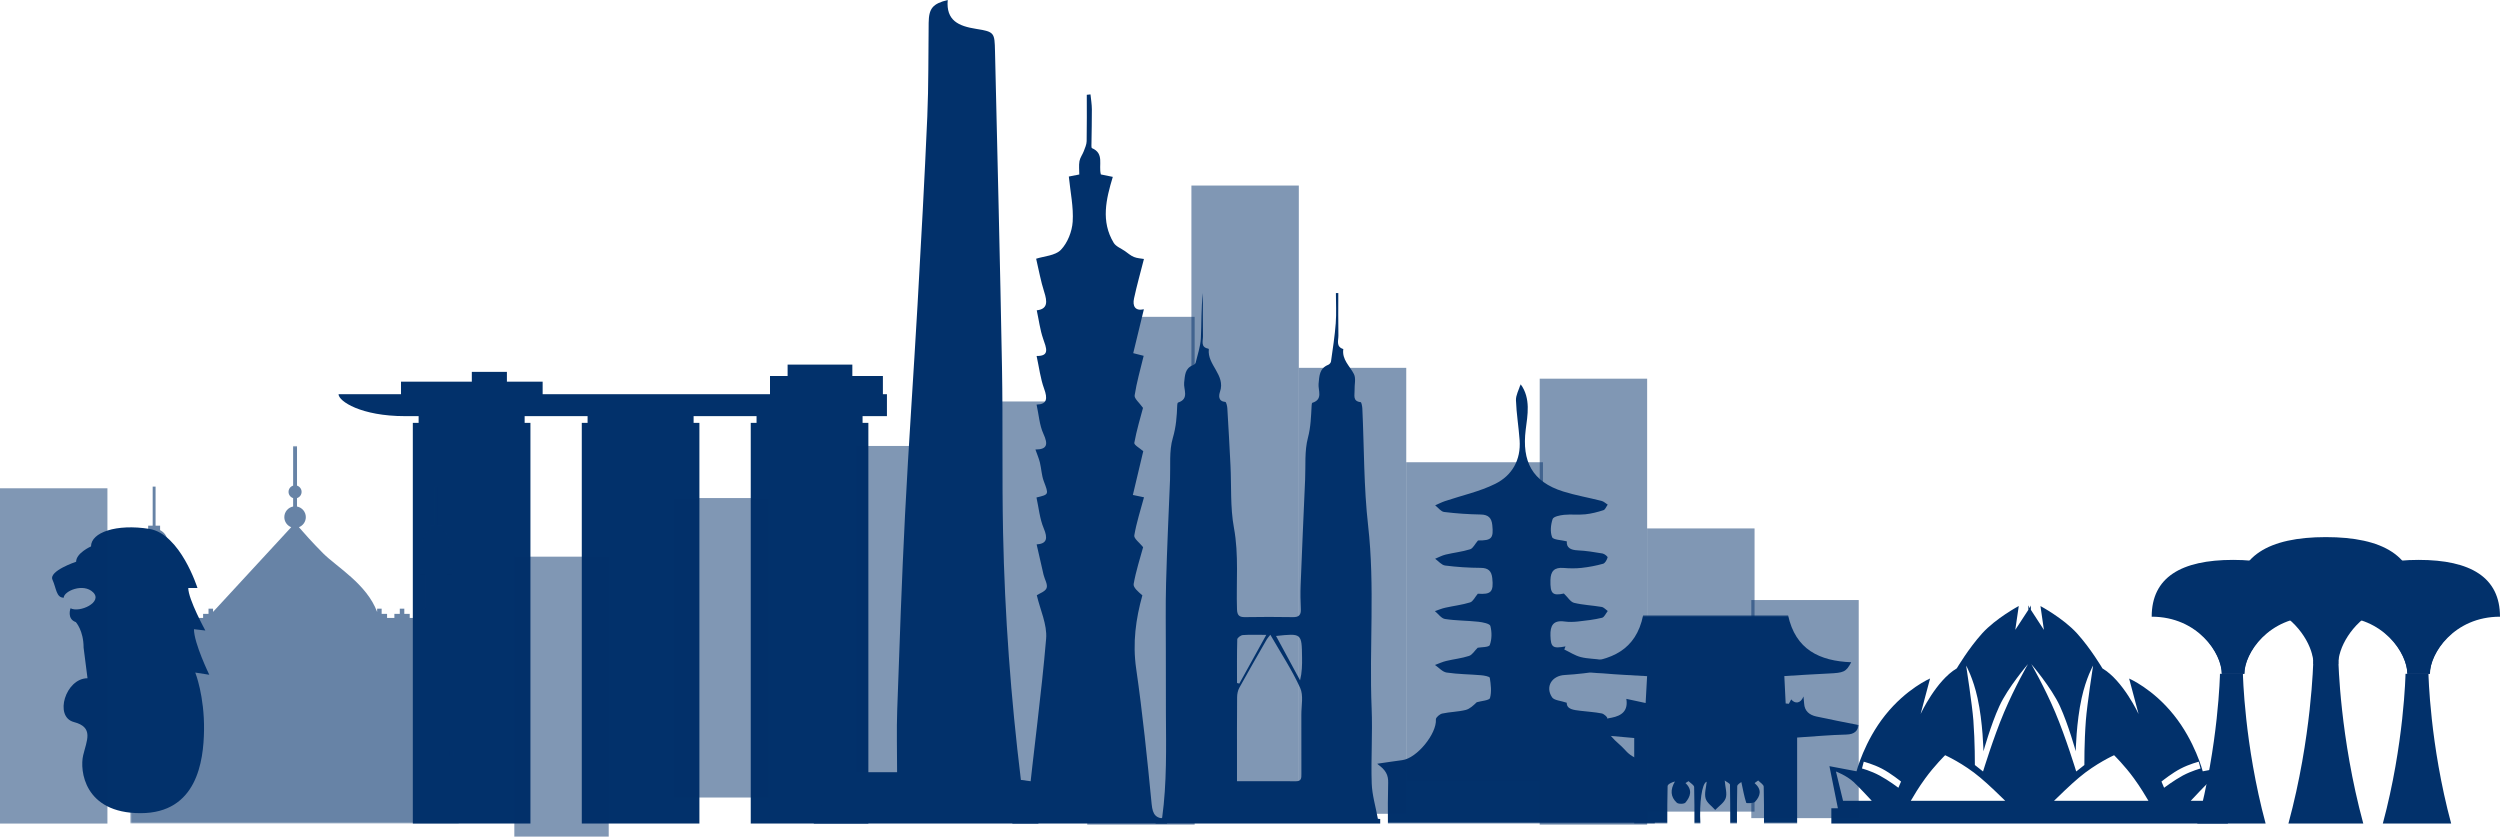<svg width="768" height="257" viewBox="0 0 768 257" fill="none" xmlns="http://www.w3.org/2000/svg">
<g id="Group 6">
<path id="Fill 24" fill-rule="evenodd" clip-rule="evenodd" d="M272.467 127.837V121.095H271.226V115.501H261.84V112H241.953V115.501H236.544V121.095H166.7V117.251H155.722V114.229H144.943V117.251H123.188V121.095H104C104 123.255 110.918 127.837 124.399 127.837H128.6V129.911H126.818V253H162.951V129.911H161.169V127.837H180.505V129.911H178.724V253H214.856V129.911H213.075V127.837H232.412V129.911H230.63V253H266.762V129.911H264.981V127.837H272.467Z" fill="#02316B"/>
<g id="Group 3" opacity="0.601">
<mask id="mask0_0:2975" style="mask-type:alpha" maskUnits="userSpaceOnUse" x="40" y="137" width="101" height="116">
<path id="Clip 2" fill-rule="evenodd" clip-rule="evenodd" d="M40 137H141V253H40V137Z" fill="white"/>
</mask>
<g mask="url(#mask0_0:2975)">
<path id="Fill 1" fill-rule="evenodd" clip-rule="evenodd" d="M141 232.319H139.413V230.716H138.025V232.319H137.158V176.514H138.991V174.813H137.82V168.274H138.991V166.574H138.092C138.092 164.939 137.147 163.539 135.783 162.857V161.477H134.398V149.482H133.504V161.477H132.118V162.857C130.756 163.539 129.809 164.939 129.809 166.574H128.911V168.274H130.081V174.813H128.911V176.514H130.744V186.985H129.777V188.587H128.112V189.827H125.867V188.587H124.204V186.985H122.815V188.587H121.153V189.827H118.905V188.587H117.243V186.985H115.855V188.003C112.707 179.44 103.397 174.137 99.263 169.981C95.905 166.605 93.264 163.623 91.83 161.956C93.069 161.475 93.949 160.278 93.949 158.864C93.949 157.236 92.78 155.888 91.243 155.604V153.015C92.056 152.758 92.652 152.003 92.652 151.099C92.652 150.196 92.056 149.441 91.243 149.183V137H90.048V149.183C89.233 149.44 88.639 150.196 88.639 151.099C88.639 152.003 89.233 152.759 90.048 153.015V155.604C88.51 155.888 87.343 157.237 87.343 158.864C87.343 160.278 88.223 161.475 89.458 161.956L65.443 187.979V186.985H64.056V188.587H62.392V189.827H60.144V188.587H58.483V186.985H57.094V188.587H55.431V189.827H53.185V188.587H51.522V186.985H50.554V176.514H52.389V174.813H51.218V168.274H52.389V166.574H51.489C51.489 164.939 50.543 163.539 49.18 162.857V161.477H47.794V149.482H46.901V161.477H45.515V162.857C44.152 163.539 43.205 164.939 43.205 166.574H42.306V168.274H43.478V174.813H42.306V176.514H44.141V232.319H43.274V230.716H41.885V232.319H40.222V233.559H40V253H141V232.319Z" fill="#02316B"/>
</g>
</g>
<path id="Shape" fill-rule="evenodd" clip-rule="evenodd" d="M685 235.365L676.681 236.946C676.681 236.946 674.291 227.745 667.813 219.671C661.349 211.558 654.064 208.447 654.064 208.447L656.971 219.342C656.971 219.342 652.216 209.079 645.871 205.336C645.871 205.336 642.301 199.26 638.076 194.593C633.837 189.927 626.83 186.183 626.83 186.183L627.89 193.506L623.885 187.347V186.152L623.853 186.209L623.727 186V186.392L623.494 186.765L623.273 186.405V186L623.128 186.209L623.109 186.152V187.341L619.098 193.487L620.164 186.164C620.164 186.164 613.156 189.908 608.924 194.574C604.705 199.241 601.129 205.317 601.129 205.317C594.784 209.054 590.016 219.323 590.016 219.323L592.923 208.428C592.923 208.428 585.664 211.539 579.174 219.652C572.697 227.739 570.325 236.939 570.325 236.939L562 235.365L564.599 248.296H562.587V253H684.407V248.296H682.401L685 235.365ZM678.599 240.22C680.783 238.219 684 237 684 237L681.829 246H673C674.377 244.52 677.024 241.7 678.599 240.22ZM675.453 234C675.453 234 672.576 234.716 669.857 236.14C667.368 237.43 664.539 239.668 664.068 240.04L664.068 240.041C664.023 240.076 664 240.094 664 240.094L664.809 242C664.809 242 667.826 239.732 670.593 238.227C673.36 236.769 676 236.087 676 236.087L675.453 234ZM649.448 232C649.448 232 652.75 235.238 655.546 239.11C657.549 241.858 659.194 244.626 660 246H631C632.286 244.739 636.164 240.961 638.653 238.89C643.811 234.529 649.448 232 649.448 232ZM637.663 230.783C637.663 230.783 635.434 222.664 632.809 216.932C630.172 211.181 624 204 624 204C624 204 628.069 211.028 631.359 218.809C634.649 226.589 637.814 237 637.814 237L640.319 235.015C640.319 235.015 640.262 228.134 640.777 221.317C641.135 216.504 643 204.447 643 204.447C643 204.447 640.84 208.283 639.49 214.43C637.832 221.872 637.663 230.783 637.663 230.783ZM607.502 214.449C609.147 221.891 609.323 230.802 609.323 230.802C609.323 230.802 611.557 222.689 614.194 216.951C616.811 211.206 623 204 623 204C623 204 618.939 211.047 615.656 218.809C612.361 226.589 609.191 237 609.191 237L606.68 235.015C606.68 235.015 606.724 228.147 606.222 221.317C605.858 216.517 604 204.466 604 204.466C604 204.466 606.153 208.309 607.502 214.449ZM597.545 232C597.545 232 594.25 235.238 591.441 239.11C589.432 241.846 587.8 244.626 587 246H616C614.72 244.739 610.849 240.961 608.347 238.89C603.183 234.523 597.545 232 597.545 232ZM572.541 234C572.541 234 575.412 234.715 578.137 236.139C580.862 237.549 584 240.095 584 240.095L583.185 242C583.185 242 580.174 239.714 577.395 238.231C574.634 236.754 572 236.079 572 236.079L572.541 234ZM569.414 240.218C567.223 238.218 564 237 564 237L566.184 246H575C573.637 244.521 570.983 241.691 569.414 240.218Z" fill="#02316B"/>
<g id="Group 3_2">
<mask id="mask1_0:2975" style="mask-type:alpha" maskUnits="userSpaceOnUse" x="423" y="118" width="88" height="135">
<path id="Clip 2_2" fill-rule="evenodd" clip-rule="evenodd" d="M423 118H511V253H423V118Z" fill="white"/>
</mask>
<g mask="url(#mask1_0:2975)">
<path id="Fill 1_2" fill-rule="evenodd" clip-rule="evenodd" d="M430.792 233.51C428.525 233.802 426.265 234.157 423 234.628C425.81 236.521 426.51 238.19 426.444 240.478C426.321 244.631 426.344 248.791 426.366 253H508.356V237.327C509.163 236.625 509.956 235.936 511 235.026C509.989 234.553 509.417 234.1 508.803 234.031C505.34 233.638 502.031 233.612 499.302 230.479C496.712 227.505 492.559 225.742 493.756 220.663C493.843 220.294 492.724 219.294 492.054 219.165C489.918 218.751 487.727 218.624 485.561 218.361C483.456 218.105 481.269 217.933 481.303 215.88C479.463 215.243 477.431 215.177 476.786 214.201C474.615 210.92 476.77 207.58 480.653 207.363C484.51 207.149 488.357 206.648 492.181 206.086C492.803 205.994 493.581 204.993 493.716 204.301C493.8 203.87 492.883 202.864 492.294 202.752C490.089 202.335 487.778 202.407 485.619 201.857C483.845 201.404 482.233 200.327 480.549 199.527L480.924 198.569C477.008 199.333 476.412 198.845 476.297 195.292C476.199 192.218 477.123 190.443 480.623 190.927C481.974 191.114 483.386 191.075 484.747 190.927C487.229 190.657 489.727 190.365 492.146 189.78C492.856 189.609 493.32 188.423 493.897 187.702C493.279 187.269 492.708 186.566 492.036 186.451C489.213 185.968 486.309 185.864 483.543 185.187C482.463 184.923 481.665 183.515 480.429 182.333C476.942 183.079 476.2 182.4 476.296 178.19C476.359 175.43 477.522 174.241 480.327 174.475C482.149 174.626 484.013 174.659 485.827 174.459C488.066 174.214 490.306 173.792 492.472 173.184C493.097 173.008 493.645 171.979 493.855 171.237C493.926 170.984 492.9 170.136 492.294 170.031C489.787 169.598 487.256 169.191 484.72 169.072C482.502 168.969 481.171 168.272 481.324 166.303C479.625 165.867 477.15 165.861 476.807 165.008C476.161 163.393 476.392 161.176 476.971 159.446C477.222 158.697 479.212 158.284 480.458 158.158C482.617 157.94 484.828 158.22 486.986 157.999C488.879 157.804 490.765 157.315 492.578 156.727C493.141 156.544 493.459 155.611 493.888 155.022C493.262 154.63 492.685 154.052 492.003 153.878C488.089 152.876 484.081 152.191 480.233 150.989C470.673 148.003 467.494 141.733 468.694 132.036C469.244 127.582 470.34 122.427 467.134 118C466.595 119.763 465.646 121.386 465.702 122.974C465.847 127.066 466.535 131.136 466.827 135.228C467.257 141.28 464.522 146.065 459.328 148.641C454.495 151.037 449.049 152.202 443.885 153.945C442.857 154.292 441.884 154.801 440.885 155.234C441.798 155.945 442.647 157.155 443.634 157.279C447.363 157.746 451.134 157.991 454.895 158.059C457.224 158.101 458.202 159.121 458.431 161.283C458.869 165.41 458.205 166.062 454.043 166.029C453.07 167.166 452.506 168.462 451.619 168.739C449.18 169.502 446.591 169.774 444.092 170.37C442.979 170.636 441.941 171.213 440.87 171.648C441.889 172.373 442.845 173.589 443.941 173.731C447.556 174.198 451.22 174.426 454.868 174.448C457.209 174.463 458.193 175.426 458.427 177.612C458.881 181.847 458.037 182.676 453.992 182.383C453.074 183.468 452.511 184.779 451.624 185.054C449.15 185.823 446.531 186.122 443.987 186.689C442.9 186.931 441.859 187.378 440.797 187.731C441.826 188.575 442.767 189.979 443.901 190.155C447.274 190.68 450.735 190.63 454.14 191.001C455.464 191.145 457.657 191.577 457.843 192.294C458.326 194.147 458.32 196.382 457.659 198.15C457.389 198.875 454.935 198.791 453.942 198.985C452.974 199.942 452.281 201.173 451.289 201.498C449.026 202.241 446.603 202.482 444.273 203.042C443.093 203.325 441.972 203.858 440.825 204.278C442.015 205.088 443.126 206.416 444.409 206.608C447.903 207.131 451.473 207.132 455.005 207.434C455.948 207.515 457.604 207.824 457.665 208.219C457.977 210.272 458.275 212.498 457.726 214.423C457.51 215.18 455.08 215.311 453.658 215.726C452.639 216.695 451.54 217.778 450.25 218.099C447.903 218.681 445.415 218.685 443.046 219.201C442.271 219.37 441.065 220.422 441.105 220.996C441.415 225.357 435.289 232.932 430.792 233.51" fill="#02316B"/>
</g>
</g>
<g id="Group 3_3">
<mask id="mask2_0:2975" style="mask-type:alpha" maskUnits="userSpaceOnUse" x="483" y="189" width="88" height="64">
<path id="Clip 2_3" fill-rule="evenodd" clip-rule="evenodd" d="M483 189H571V253H483V189Z" fill="white"/>
</mask>
<g mask="url(#mask2_0:2975)">
<path id="Fill 1_3" fill-rule="evenodd" clip-rule="evenodd" d="M495.105 220.471C491.148 221.24 487.172 221.921 483 222.678C483.368 223.362 483.756 224.947 484.325 225.014C490.333 225.733 496.371 226.208 502.032 226.718V253H512.195C512.187 249.143 512.186 245.325 512.288 241.511C512.304 240.912 513.499 240.343 514.542 240.067C513.052 242.601 513.163 244.789 515.108 246.59C515.606 247.051 517.372 247.024 517.767 246.555C519.275 244.762 520.05 242.68 517.781 240.561C518.094 240.364 518.407 240.167 518.721 239.97C519.32 240.575 520.424 241.167 520.441 241.787C520.538 245.472 520.538 249.162 520.529 253H522.359C522.013 246.66 522.811 240.574 524.301 240.134C524.139 241.861 523.534 243.712 523.964 245.278C524.335 246.627 525.885 247.652 526.914 248.821C528.033 247.631 529.65 246.612 530.133 245.203C530.627 243.764 530.008 241.942 529.834 239.767C530.48 240.268 531.445 240.664 531.452 241.076C531.523 245.051 531.527 249.027 531.523 253H533.597C533.59 249.157 533.59 245.338 533.68 241.522C533.693 240.954 534.764 240.41 534.94 240.242C535.449 242.608 535.809 244.663 536.446 246.628C536.508 246.819 538.683 246.826 539.181 246.28C540.732 244.581 541.408 242.559 538.984 240.573C539.361 240.302 539.737 240.03 540.113 239.76C540.705 240.395 541.794 241.019 541.811 241.669C541.908 245.421 541.907 249.179 541.898 253H552.08V226.573C556.96 226.256 562.072 225.776 567.193 225.655C569.705 225.595 570.694 224.514 571 222.738C566.488 221.834 562.198 221.04 557.942 220.095C555.882 219.638 554.348 218.471 554.228 216.094C554.205 215.636 554.146 215.179 554.031 213.952C553.147 216.209 551.386 216.26 550.259 214.855C550.009 215.32 549.773 215.759 549.538 216.198C549.211 216.167 548.886 216.136 548.559 216.105C548.425 213.365 548.29 210.626 548.146 207.689C552.941 207.406 557.306 207.099 561.676 206.905C566.454 206.691 567.079 206.446 568.699 203.443C558.973 203.06 551.578 199.57 549.297 189H504.769C502.625 199.77 494.85 202.965 485.214 203.603C486.756 207.166 489.801 206.615 492.393 206.852C496.822 207.258 501.274 207.429 505.988 207.716C505.824 210.718 505.68 213.36 505.537 215.966C503.132 215.449 501.502 215.098 499.605 214.69C500.235 218.384 498.15 219.879 495.105 220.471" fill="#02316B"/>
</g>
</g>
<g id="Group 4">
<path id="Path" fill-rule="evenodd" clip-rule="evenodd" d="M38.053 233.658C34.959 233.658 32.267 228.679 33.614 224.373C34.959 220.067 38.053 219.932 38.053 219.932C43.032 229.083 41.148 233.658 38.053 233.658V233.658Z" fill="#02316B"/>
<path id="Path_2" fill-rule="evenodd" clip-rule="evenodd" d="M26.616 174.046C25.872 174.046 25.27 173.444 25.27 172.7C25.27 171.957 25.872 171.355 26.616 171.355C27.358 171.355 27.962 171.957 27.962 172.7C27.962 173.444 27.358 174.046 26.616 174.046V174.046Z" fill="#02316B"/>
<path id="Path_3" fill-rule="evenodd" clip-rule="evenodd" d="M64.292 207.283C64.292 207.283 59.582 197.595 59.582 193.289L63.081 193.693C63.081 193.693 57.833 184.106 57.833 180.624H60.658C60.658 180.624 55.424 164.005 45.857 162.474C35.764 160.859 27.96 163.55 27.96 167.856C27.96 167.856 23.385 169.875 23.385 172.566C23.385 172.566 14.907 175.392 16.118 178.083C17.329 180.774 17.261 183.615 19.582 183.615C19.582 181.604 25.614 178.974 28.629 181.99C31.645 185.006 24.454 188.331 21.67 186.862C21.67 186.862 20.433 190.109 23.294 191.114C23.294 191.114 25.68 193.693 25.68 198.949L26.883 208.36C20.155 208.36 16.522 220.201 22.712 221.816C28.902 223.431 26.629 227.468 25.545 232.043C24.461 236.618 25.807 249.805 43.165 249.805C60.524 249.805 62.539 233.791 62.677 224.373C62.833 213.742 59.986 206.611 59.986 206.611L64.292 207.283Z" fill="#02316B"/>
</g>
<g id="Group 5">
<path id="Fill 14" fill-rule="evenodd" clip-rule="evenodd" d="M696 253C689.427 228.602 689.025 207 689.025 207H681.975C681.975 207 681.573 228.602 675 253H696Z" fill="#02316B"/>
<path id="Fill 15" fill-rule="evenodd" clip-rule="evenodd" d="M682.522 207C682.522 200.728 675.12 189.45 661 189.45C661 177.342 670.062 172 686 172C701.939 172 711 177.342 711 189.45C696.88 189.45 689.479 200.728 689.479 207H682.522Z" fill="#02316B"/>
<path id="Fill 16" fill-rule="evenodd" clip-rule="evenodd" d="M686 186C681.35 186 675.789 186.857 672 191.863C678.961 195.612 682.563 202.549 682.563 207H689.437C689.437 202.549 693.039 195.612 700 191.863C696.211 186.857 690.65 186 686 186" fill="#02316B"/>
<path id="Fill 17" fill-rule="evenodd" clip-rule="evenodd" d="M753 253C746.427 228.602 746.025 207 746.025 207H738.975C738.975 207 738.573 228.602 732 253H753Z" fill="#02316B"/>
<path id="Fill 18" fill-rule="evenodd" clip-rule="evenodd" d="M739.522 207C739.522 200.728 732.12 189.45 718 189.45C718 177.342 727.062 172 743 172C758.939 172 768 177.342 768 189.45C753.88 189.45 746.479 200.728 746.479 207H739.522Z" fill="#02316B"/>
<path id="Fill 19" fill-rule="evenodd" clip-rule="evenodd" d="M743 186C738.35 186 732.789 186.857 729 191.863C735.961 195.612 739.563 202.549 739.563 207H746.437C746.437 202.549 750.039 195.612 757 191.863C753.211 186.857 747.65 186 743 186" fill="#02316B"/>
<path id="Fill 20" fill-rule="evenodd" clip-rule="evenodd" d="M726 253C718.8 226.48 718.361 203 718.361 203H710.639C710.639 203 710.2 226.48 703 253H726Z" fill="#02316B"/>
<path id="Fill 21" fill-rule="evenodd" clip-rule="evenodd" d="M710.673 203C710.673 196.189 702.533 183.946 687 183.946C687 170.8 696.968 165 714.5 165C732.032 165 742 170.8 742 183.946C726.467 183.946 718.327 196.189 718.327 203H710.673Z" fill="#02316B"/>
<path id="Fill 22" fill-rule="evenodd" clip-rule="evenodd" d="M714.5 181C709.352 181 703.196 181.939 699 187.421C706.707 191.528 710.694 199.126 710.694 204H718.306C718.306 199.126 722.293 191.528 730 187.421C725.805 181.939 719.648 181 714.5 181" fill="#02316B"/>
</g>
<path id="Fill 3 Copy 9" fill-rule="evenodd" clip-rule="evenodd" d="M207 245H236V153H207V245Z" fill="#02316B" fill-opacity="0.5"/>
<path id="Fill 3 Copy 10" fill-rule="evenodd" clip-rule="evenodd" d="M158 257H187V171H158V257Z" fill="#02316B" fill-opacity="0.5"/>
<path id="Fill 3 Copy 4" fill-rule="evenodd" clip-rule="evenodd" d="M263 240H285V137H263V240Z" fill="#02316B" fill-opacity="0.5"/>
<path id="Fill 3 Copy 3" fill-rule="evenodd" clip-rule="evenodd" d="M334 253.331H367V97.331H334V253.331Z" fill="#02316B" fill-opacity="0.5"/>
<path id="Fill 3 Copy 3_2" fill-rule="evenodd" clip-rule="evenodd" d="M296 248.331H329V123.331H296V248.331Z" fill="#02316B" fill-opacity="0.5"/>
<path id="Fill 3 Copy 8" fill-rule="evenodd" clip-rule="evenodd" d="M473 253.331H506V116.331H473V253.331Z" fill="#02316B" fill-opacity="0.5"/>
<path id="Fill 3 Copy 11" fill-rule="evenodd" clip-rule="evenodd" d="M506 249.331H539V162.331H506V249.331Z" fill="#02316B" fill-opacity="0.5"/>
<path id="Fill 3 Copy 12" fill-rule="evenodd" clip-rule="evenodd" d="M0 253H33V150H0V253Z" fill="#02316B" fill-opacity="0.5"/>
<path id="Fill 3 Copy 13" fill-rule="evenodd" clip-rule="evenodd" d="M538 251.331H571V184.331H538V251.331Z" fill="#02316B" fill-opacity="0.5"/>
<path id="Fill 3 Copy 6" fill-rule="evenodd" clip-rule="evenodd" d="M366 250H399V57H366V250Z" fill="#02316B" fill-opacity="0.5"/>
<path id="Fill 3 Copy 7" fill-rule="evenodd" clip-rule="evenodd" d="M432 240H474V142H432V240Z" fill="#02316B" fill-opacity="0.5"/>
<path id="Fill 3 Copy 5" fill-rule="evenodd" clip-rule="evenodd" d="M399 250H432V113H399V250Z" fill="#02316B" fill-opacity="0.5"/>
<g id="Group 3_4">
<path id="Fill 1_4" fill-rule="evenodd" clip-rule="evenodd" d="M319 251.393H317.71V240.138C316.108 239.924 314.896 239.761 313.62 239.591C310.521 214.261 308.661 188.985 308.142 163.63C307.796 146.712 308.121 129.781 307.813 112.862C307.226 80.494 306.412 48.131 305.667 15.767C305.536 10.056 305.529 9.765 299.864 8.87C294.5 8.021 290.584 6.339 291.141 0C286.522 1.145 285.343 2.557 285.284 7.032C285.16 16.636 285.28 26.249 284.864 35.84C284.025 55.126 282.963 74.403 281.867 93.676C280.646 115.139 279.123 136.585 278.032 158.054C277.013 178.078 276.331 198.12 275.623 218.159C275.404 224.38 275.59 230.615 275.59 237.21H263.099C262.992 239.21 262.905 240.841 262.798 242.831H253.262C253.155 244.746 253.068 246.294 252.981 247.841C252.815 247.736 252.649 247.63 252.482 247.526C251.691 248.536 250.892 249.556 250 250.697V253C273 253 296 252.999 319 252.999V251.393Z" fill="#02316B"/>
</g>
<path id="Fill 4" fill-rule="evenodd" clip-rule="evenodd" d="M358.515 251.518C355.122 251.515 354.118 250.437 353.787 247.015C352.439 233.114 351.02 219.207 349.028 205.387C347.887 197.472 348.937 190.043 350.938 182.886C349.695 181.84 348.07 180.463 348.257 179.401C348.969 175.359 350.265 171.419 351.167 168.092C350.09 166.729 348.293 165.445 348.455 164.487C349.117 160.555 350.374 156.72 351.434 152.77C350.495 152.572 349.516 152.367 348.014 152.052C349.147 147.281 350.244 142.664 351.208 138.607C350.201 137.707 348.338 136.695 348.458 136.042C349.182 132.09 350.361 128.222 351.13 125.304C350.015 123.711 348.408 122.449 348.561 121.454C349.189 117.378 350.355 113.382 351.335 109.308C350.505 109.096 349.452 108.827 348.128 108.489C349.23 103.943 350.28 99.617 351.397 95.009C348.676 95.627 347.876 93.987 348.372 91.688C349.244 87.645 350.374 83.657 351.418 79.558C350.516 79.391 349.346 79.353 348.331 78.941C347.331 78.535 346.481 77.759 345.577 77.129C344.398 76.307 342.808 75.72 342.128 74.595C338.142 68.005 339.782 61.2 341.851 54.335C340.572 54.074 339.384 53.832 338.185 53.587C337.408 50.743 339.335 47.148 335.459 45.511C335.215 45.408 335.298 44.437 335.304 43.87C335.338 40.431 335.446 36.992 335.422 33.554C335.411 32.034 335.147 30.518 334.998 29C334.618 29.041 334.238 29.081 333.86 29.121C333.86 33.866 333.912 38.611 333.819 43.355C333.799 44.384 333.323 45.425 332.948 46.421C332.553 47.469 331.806 48.429 331.613 49.499C331.377 50.811 331.557 52.196 331.557 53.604C330.021 53.905 328.837 54.136 328.343 54.233C328.823 59.058 329.821 63.623 329.53 68.106C329.336 71.11 327.962 74.614 325.907 76.748C324.171 78.549 320.698 78.699 318.302 79.48C319.124 82.952 319.723 86.387 320.779 89.677C321.741 92.674 321.913 94.95 318.489 95.331C319.147 98.377 319.503 101.314 320.448 104.052C321.438 106.921 322.59 109.429 318.445 109.356C319.212 112.853 319.605 116.259 320.749 119.396C321.872 122.474 321.662 124.225 318.437 124.285C319.128 127.431 319.31 130.597 320.546 133.286C322.042 136.538 321.701 138.085 318.083 138.089C318.603 139.576 319.142 140.804 319.456 142.087C319.918 143.976 319.966 145.996 320.639 147.795C322.191 151.936 322.3 151.896 318.405 152.828C319.11 156.005 319.39 159.336 320.624 162.272C321.951 165.427 321.614 167.028 318.453 167.243C319.183 170.459 319.858 173.507 320.575 176.546C320.905 177.942 321.919 179.533 321.517 180.643C321.129 181.721 319.327 182.297 318.506 182.851C319.53 187.314 321.739 191.875 321.37 196.221C319.911 213.437 317.534 230.575 315.784 247.771C315.472 250.827 314.554 251.51 311.655 251.491C311.437 251.49 311.219 251.49 311 251.488V253C326.838 253 342.677 252.999 358.515 252.999V251.518Z" fill="#02316B"/>
<path id="Fill 6" fill-rule="evenodd" clip-rule="evenodd" d="M399.789 237.765C399.791 238.942 399.843 240.013 398.103 240C392.227 239.956 386.35 239.984 380.005 239.984V233.223C380.007 226.884 379.979 220.545 380.039 214.208C380.048 213.226 380.249 212.136 380.717 211.286C383.471 206.293 386.326 201.355 389.161 196.406C389.379 196.025 389.701 195.703 390.251 195C393.469 200.601 396.877 205.764 399.412 211.312C400.483 213.656 399.76 216.808 399.775 219.594C399.804 225.651 399.777 231.708 399.789 237.765V237.765ZM380.088 196.412C380.102 195.936 381.162 195.141 381.783 195.093C383.945 194.93 386.127 195.031 389 195.031C386.057 200.351 383.389 205.175 380.721 210C380.484 209.938 380.247 209.877 380.011 209.816C380.011 205.347 379.958 200.877 380.088 196.412V196.412ZM399.992 201.958C400.022 204.237 399.997 206.518 399.379 209C396.983 204.573 394.587 200.146 392 195.368C399.886 194.531 399.894 194.53 399.992 201.958V201.958ZM424 251.603C423.738 251.573 423.49 251.544 423.281 251.525C422.586 247.709 421.506 244.195 421.391 240.649C421.14 232.965 421.68 225.254 421.365 217.576C420.598 198.901 422.413 180.21 420.29 161.516C418.939 149.609 419.074 137.532 418.513 125.533C418.48 124.834 418.247 123.57 418.002 123.543C415.45 123.264 416.189 121.38 416.125 119.928C416.051 118.241 416.615 116.271 415.928 114.921C414.649 112.416 412.194 110.482 412.666 107.23C410.328 106.502 411.187 104.551 411.159 103.039C411.078 98.706 411.13 94.371 411.13 90.037C410.883 90.032 410.634 90.027 410.387 90.023C410.387 93.126 410.573 96.244 410.339 99.33C410.042 103.252 409.425 107.151 408.882 111.052C408.829 111.431 408.402 111.921 408.032 112.069C405.314 113.164 405.295 115.478 405.067 117.89C404.875 119.917 406.524 122.694 403.152 123.74C403.012 123.783 402.953 124.24 402.938 124.508C402.746 127.852 402.688 131.112 401.795 134.487C400.723 138.548 401.124 143.003 400.934 147.29C400.454 158.132 399.978 168.974 399.552 179.817C399.456 182.249 399.503 184.693 399.62 187.125C399.708 188.964 398.993 189.614 397.162 189.582C392.282 189.498 387.398 189.503 382.517 189.582C380.747 189.612 380.073 189.09 380.008 187.193C379.722 178.844 380.616 170.509 379.064 162.122C377.906 155.859 378.321 149.309 378.001 142.888C377.71 137.057 377.39 131.227 377.034 125.398C376.992 124.721 376.696 123.504 376.434 123.481C374.142 123.275 374.407 121.454 374.787 120.34C376.554 115.16 370.792 112.074 371.353 107.3C371.359 107.241 371.245 107.119 371.172 107.105C368.741 106.651 369.578 104.725 369.555 103.306C369.48 98.871 369.527 94.435 369.527 90C368.971 94.667 369.153 99.339 368.898 103.988C368.759 106.499 367.894 108.974 367.295 111.451C367.224 111.744 366.812 112.046 366.491 112.174C363.983 113.17 364.033 115.294 363.769 117.518C363.521 119.608 365.456 122.532 361.896 123.667C361.745 123.716 361.657 124.161 361.648 124.425C361.529 127.838 361.306 131.112 360.293 134.536C359.11 138.538 359.611 143.046 359.435 147.337C359.002 157.909 358.506 168.481 358.22 179.059C358.03 186.09 358.152 193.128 358.147 200.164C358.143 206.453 358.133 212.741 358.169 219.029C358.228 229.748 358.476 240.471 357.024 251.135C357.003 251.287 356.79 251.414 356.755 251.454H355V253C378 253 401 252.999 424 252.999V251.603Z" fill="#02316B"/>
</g>
</svg>
